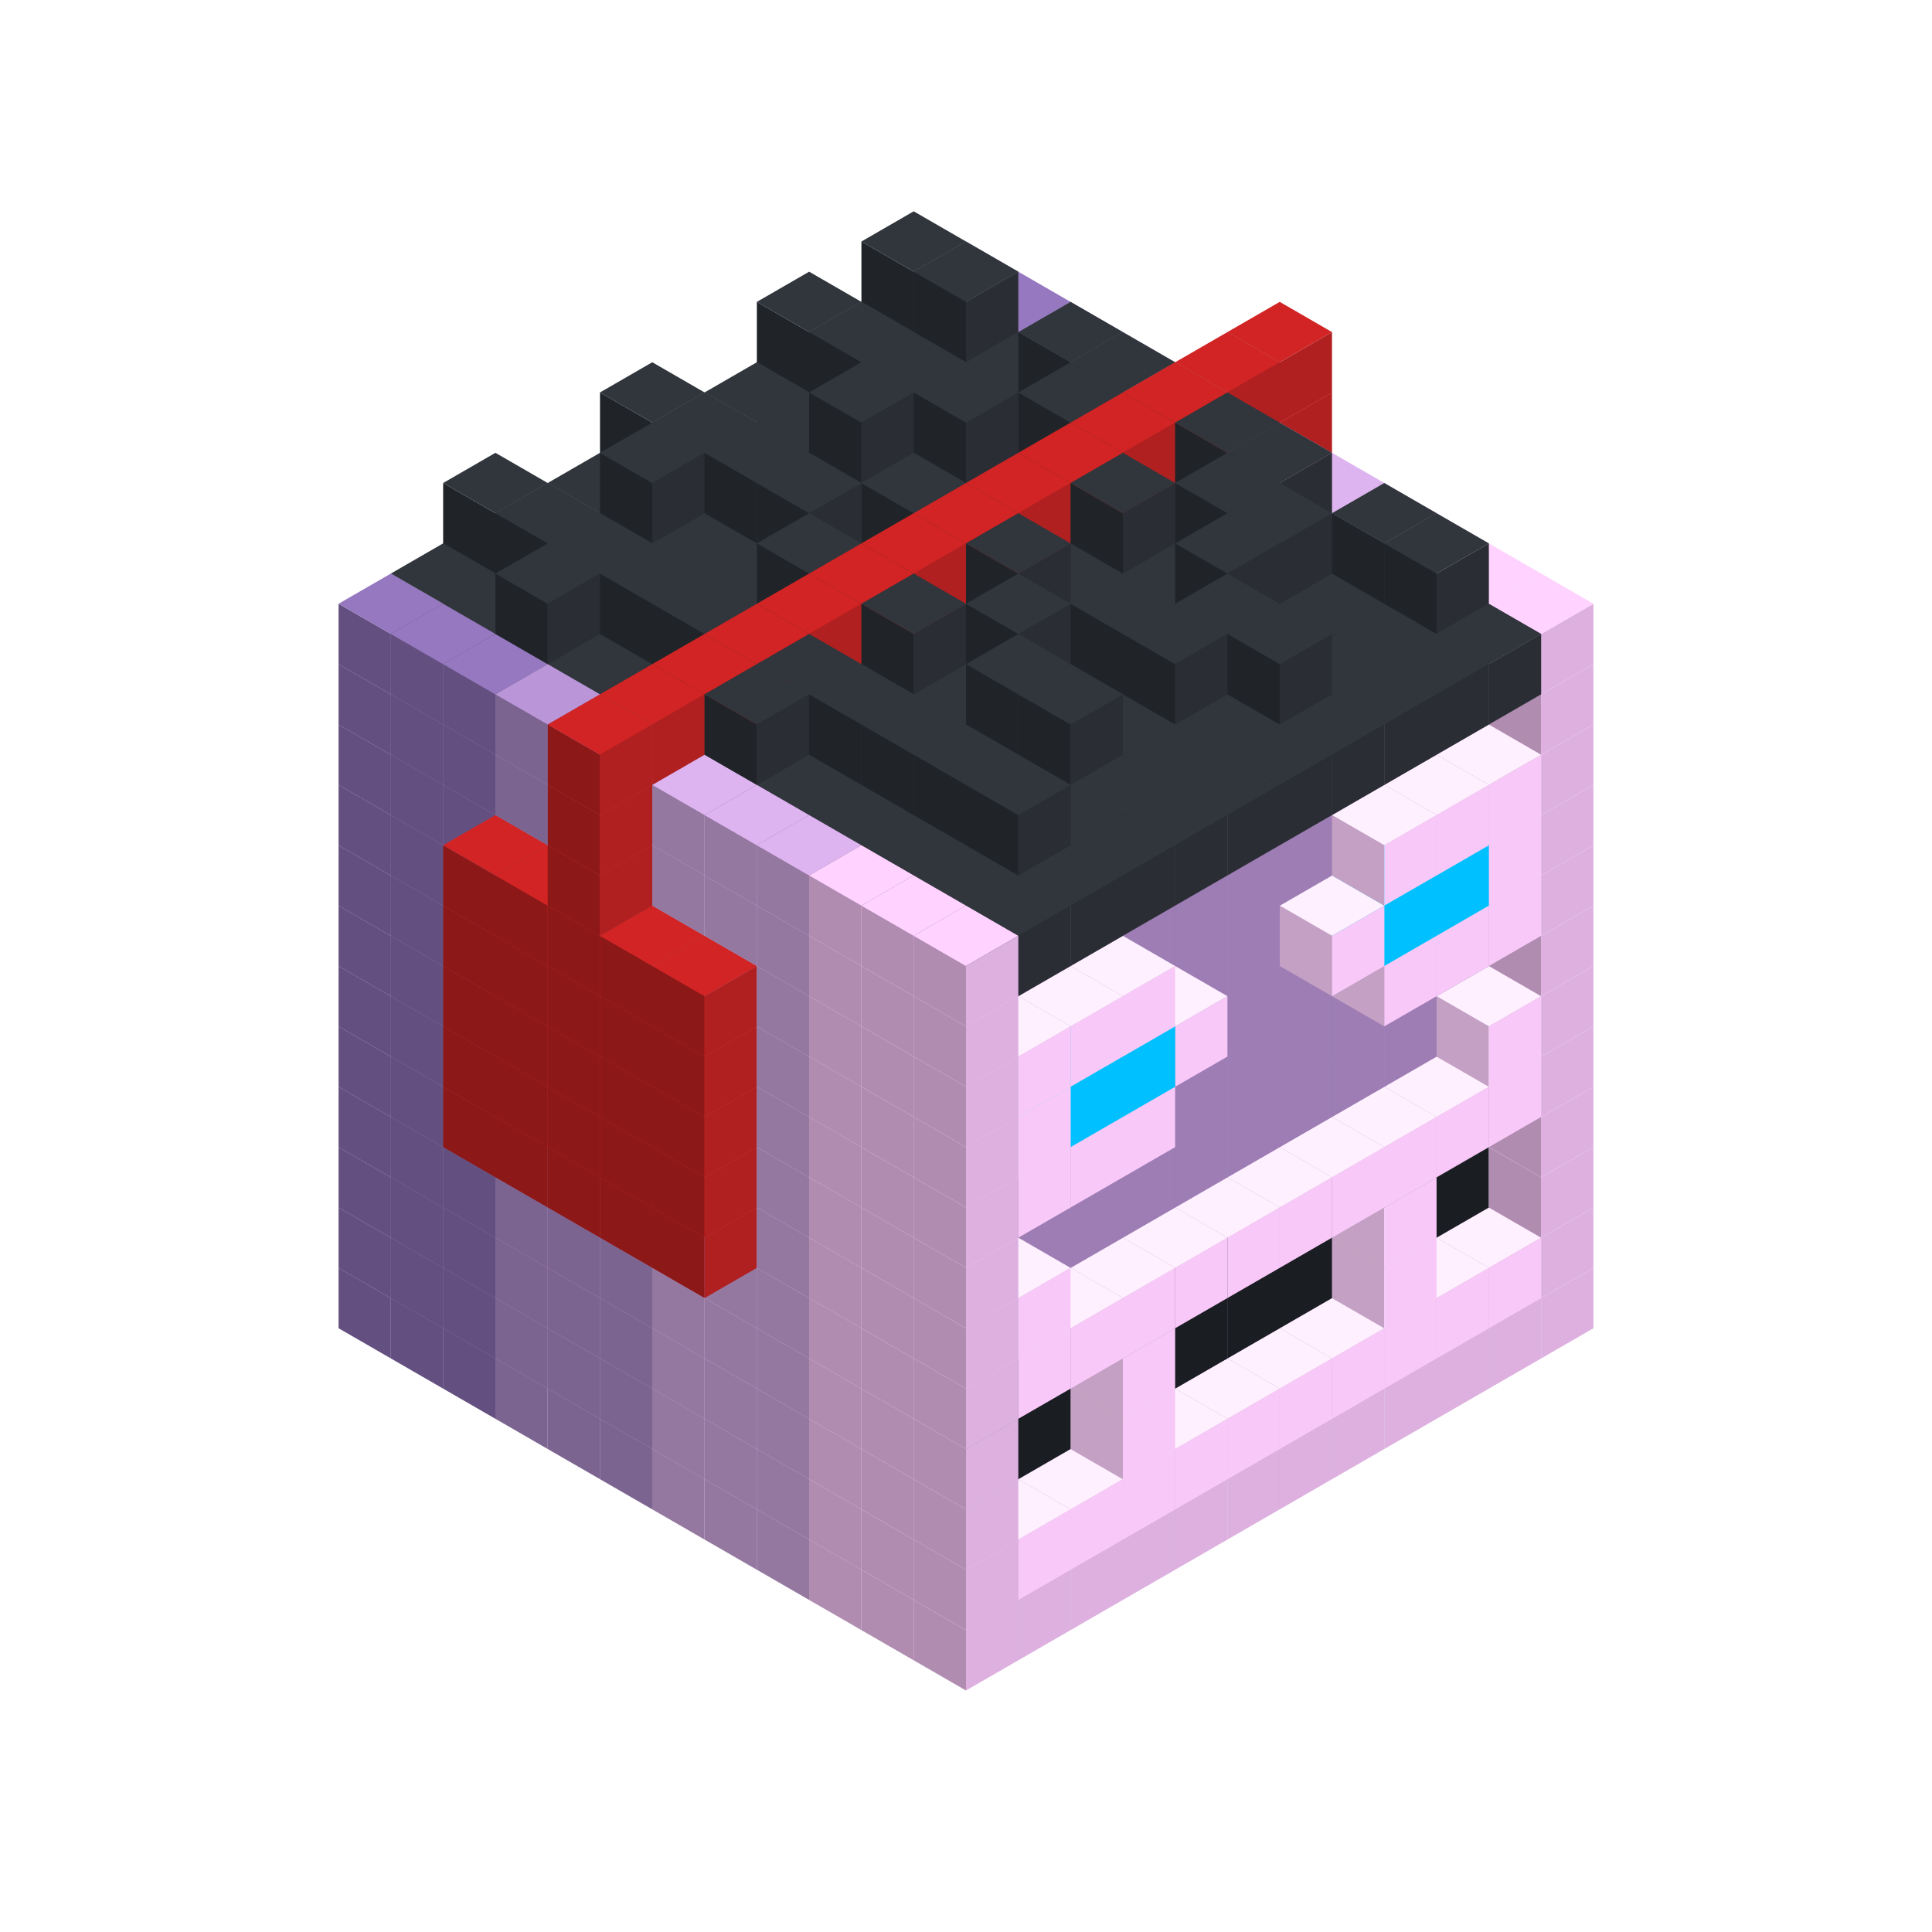 
<svg width='600' height='600' viewBox='4436371 5550000 3200000 3200000' xmlns='http://www.w3.org/2000/svg' xmlns:xlink='http://www.w3.org/1999/xlink'>
<use xlink:href='#v-0x00000115-6' transform='translate(983738,3600000)'/>
<use xlink:href='#v-0x00000115-6' transform='translate(1070341,3650000)'/>
<use xlink:href='#v-0x00000115-6' transform='translate(1156944,3700000)'/>
<use xlink:href='#v-0x00000115-2' transform='translate(1243547,3750000)'/>
<use xlink:href='#v-0x00000115-2' transform='translate(1330150,3800000)'/>
<use xlink:href='#v-0x00000115-2' transform='translate(1416753,3850000)'/>
<use xlink:href='#v-0x00000115-5' transform='translate(1503356,3900000)'/>
<use xlink:href='#v-0x00000115-5' transform='translate(1589959,3950000)'/>
<use xlink:href='#v-0x00000115-5' transform='translate(1676562,4000000)'/>
<use xlink:href='#v-0x00000115-4' transform='translate(1763165,4050000)'/>
<use xlink:href='#v-0x00000115-4' transform='translate(1849768,4100000)'/>
<use xlink:href='#v-0x00000115-4' transform='translate(2889004,3600000)'/>
<use xlink:href='#v-0x00000115-4' transform='translate(2802401,3650000)'/>
<use xlink:href='#v-0x00000115-4' transform='translate(2715798,3700000)'/>
<use xlink:href='#v-0x00000115-4' transform='translate(2629195,3750000)'/>
<use xlink:href='#v-0x00000115-4' transform='translate(2542592,3800000)'/>
<use xlink:href='#v-0x00000115-4' transform='translate(2455989,3850000)'/>
<use xlink:href='#v-0x00000115-4' transform='translate(2369386,3900000)'/>
<use xlink:href='#v-0x00000115-4' transform='translate(2282783,3950000)'/>
<use xlink:href='#v-0x00000115-4' transform='translate(2196180,4000000)'/>
<use xlink:href='#v-0x00000115-4' transform='translate(2109577,4050000)'/>
<use xlink:href='#v-0x00000115-4' transform='translate(2022974,4100000)'/>
<use xlink:href='#v-0x00000115-4' transform='translate(1936371,4150000)'/>
<use xlink:href='#v-0x00000115-6' transform='translate(983738,3500000)'/>
<use xlink:href='#v-0x00000115-6' transform='translate(1070341,3550000)'/>
<use xlink:href='#v-0x00000115-6' transform='translate(1156944,3600000)'/>
<use xlink:href='#v-0x00000115-2' transform='translate(1243547,3650000)'/>
<use xlink:href='#v-0x00000115-2' transform='translate(1330150,3700000)'/>
<use xlink:href='#v-0x00000115-2' transform='translate(1416753,3750000)'/>
<use xlink:href='#v-0x00000115-5' transform='translate(1503356,3800000)'/>
<use xlink:href='#v-0x00000115-5' transform='translate(1589959,3850000)'/>
<use xlink:href='#v-0x00000115-5' transform='translate(1676562,3900000)'/>
<use xlink:href='#v-0x00000115-4' transform='translate(1763165,3950000)'/>
<use xlink:href='#v-0x00000115-2' transform='translate(2715798,3500000)'/>
<use xlink:href='#v-0x00000115-2' transform='translate(2629195,3550000)'/>
<use xlink:href='#v-0x00000115-2' transform='translate(2542592,3600000)'/>
<use xlink:href='#v-0x00000115-2' transform='translate(2455989,3650000)'/>
<use xlink:href='#v-0x00000115-2' transform='translate(2369386,3700000)'/>
<use xlink:href='#v-0x00000115-2' transform='translate(2282783,3750000)'/>
<use xlink:href='#v-0x00000115-2' transform='translate(2196180,3800000)'/>
<use xlink:href='#v-0x00000115-2' transform='translate(2109577,3850000)'/>
<use xlink:href='#v-0x00000115-2' transform='translate(2022974,3900000)'/>
<use xlink:href='#v-0x00000115-2' transform='translate(1936371,3950000)'/>
<use xlink:href='#v-0x00000115-4' transform='translate(1849768,4000000)'/>
<use xlink:href='#v-0x00000115-4' transform='translate(2889004,3500000)'/>
<use xlink:href='#v-0x00000115-1' transform='translate(2802401,3550000)'/>
<use xlink:href='#v-0x00000115-1' transform='translate(2715798,3600000)'/>
<use xlink:href='#v-0x00000115-1' transform='translate(2629195,3650000)'/>
<use xlink:href='#v-0x00000115-1' transform='translate(2542592,3700000)'/>
<use xlink:href='#v-0x00000115-1' transform='translate(2455989,3750000)'/>
<use xlink:href='#v-0x00000115-1' transform='translate(2369386,3800000)'/>
<use xlink:href='#v-0x00000115-1' transform='translate(2282783,3850000)'/>
<use xlink:href='#v-0x00000115-1' transform='translate(2196180,3900000)'/>
<use xlink:href='#v-0x00000115-1' transform='translate(2109577,3950000)'/>
<use xlink:href='#v-0x00000115-1' transform='translate(2022974,4000000)'/>
<use xlink:href='#v-0x00000115-4' transform='translate(1936371,4050000)'/>
<use xlink:href='#v-0x00000115-6' transform='translate(983738,3400000)'/>
<use xlink:href='#v-0x00000115-6' transform='translate(1070341,3450000)'/>
<use xlink:href='#v-0x00000115-6' transform='translate(1156944,3500000)'/>
<use xlink:href='#v-0x00000115-2' transform='translate(1243547,3550000)'/>
<use xlink:href='#v-0x00000115-2' transform='translate(1330150,3600000)'/>
<use xlink:href='#v-0x00000115-2' transform='translate(1416753,3650000)'/>
<use xlink:href='#v-0x00000115-5' transform='translate(1503356,3700000)'/>
<use xlink:href='#v-0x00000115-5' transform='translate(1589959,3750000)'/>
<use xlink:href='#v-0x00000115-5' transform='translate(1676562,3800000)'/>
<use xlink:href='#v-0x00000115-4' transform='translate(1763165,3850000)'/>
<use xlink:href='#v-0x00000115-7' transform='translate(2715798,3400000)'/>
<use xlink:href='#v-0x00000115-7' transform='translate(2629195,3450000)'/>
<use xlink:href='#v-0x00000115-7' transform='translate(2542592,3500000)'/>
<use xlink:href='#v-0x00000115-7' transform='translate(2455989,3550000)'/>
<use xlink:href='#v-0x00000115-7' transform='translate(2369386,3600000)'/>
<use xlink:href='#v-0x00000115-7' transform='translate(2282783,3650000)'/>
<use xlink:href='#v-0x00000115-7' transform='translate(2196180,3700000)'/>
<use xlink:href='#v-0x00000115-7' transform='translate(2109577,3750000)'/>
<use xlink:href='#v-0x00000115-7' transform='translate(2022974,3800000)'/>
<use xlink:href='#v-0x00000115-7' transform='translate(1936371,3850000)'/>
<use xlink:href='#v-0x00000115-4' transform='translate(1849768,3900000)'/>
<use xlink:href='#v-0x00000115-4' transform='translate(2889004,3400000)'/>
<use xlink:href='#v-0x00000115-1' transform='translate(2629195,3550000)'/>
<use xlink:href='#v-0x00000115-1' transform='translate(2196180,3800000)'/>
<use xlink:href='#v-0x00000115-4' transform='translate(1936371,3950000)'/>
<use xlink:href='#v-0x00000115-6' transform='translate(983738,3300000)'/>
<use xlink:href='#v-0x00000115-6' transform='translate(1070341,3350000)'/>
<use xlink:href='#v-0x00000115-6' transform='translate(1156944,3400000)'/>
<use xlink:href='#v-0x00000115-2' transform='translate(1243547,3450000)'/>
<use xlink:href='#v-0x00000115-2' transform='translate(1330150,3500000)'/>
<use xlink:href='#v-0x00000115-2' transform='translate(1416753,3550000)'/>
<use xlink:href='#v-0x00000115-5' transform='translate(1503356,3600000)'/>
<use xlink:href='#v-0x00000115-5' transform='translate(1589959,3650000)'/>
<use xlink:href='#v-0x00000115-5' transform='translate(1676562,3700000)'/>
<use xlink:href='#v-0x00000115-4' transform='translate(1763165,3750000)'/>
<use xlink:href='#v-0x00000115-7' transform='translate(2715798,3300000)'/>
<use xlink:href='#v-0x00000115-7' transform='translate(2629195,3350000)'/>
<use xlink:href='#v-0x00000115-7' transform='translate(2542592,3400000)'/>
<use xlink:href='#v-0x00000115-7' transform='translate(2455989,3450000)'/>
<use xlink:href='#v-0x00000115-7' transform='translate(2369386,3500000)'/>
<use xlink:href='#v-0x00000115-7' transform='translate(2282783,3550000)'/>
<use xlink:href='#v-0x00000115-7' transform='translate(2196180,3600000)'/>
<use xlink:href='#v-0x00000115-7' transform='translate(2109577,3650000)'/>
<use xlink:href='#v-0x00000115-7' transform='translate(2022974,3700000)'/>
<use xlink:href='#v-0x00000115-7' transform='translate(1936371,3750000)'/>
<use xlink:href='#v-0x00000115-4' transform='translate(1849768,3800000)'/>
<use xlink:href='#v-0x00000115-4' transform='translate(2889004,3300000)'/>
<use xlink:href='#v-0x00000115-1' transform='translate(2629195,3450000)'/>
<use xlink:href='#v-0x00000115-1' transform='translate(2196180,3700000)'/>
<use xlink:href='#v-0x00000115-4' transform='translate(1936371,3850000)'/>
<use xlink:href='#v-0x00000115-6' transform='translate(983738,3200000)'/>
<use xlink:href='#v-0x00000115-6' transform='translate(1070341,3250000)'/>
<use xlink:href='#v-0x00000115-6' transform='translate(1156944,3300000)'/>
<use xlink:href='#v-0x00000115-2' transform='translate(1243547,3350000)'/>
<use xlink:href='#v-0x00000115-2' transform='translate(1330150,3400000)'/>
<use xlink:href='#v-0x00000115-2' transform='translate(1416753,3450000)'/>
<use xlink:href='#v-0x00000115-5' transform='translate(1503356,3500000)'/>
<use xlink:href='#v-0x00000115-5' transform='translate(1589959,3550000)'/>
<use xlink:href='#v-0x00000115-5' transform='translate(1676562,3600000)'/>
<use xlink:href='#v-0x00000115-4' transform='translate(1763165,3650000)'/>
<use xlink:href='#v-0x00000115-2' transform='translate(2715798,3200000)'/>
<use xlink:href='#v-0x00000115-2' transform='translate(2629195,3250000)'/>
<use xlink:href='#v-0x00000115-2' transform='translate(2542592,3300000)'/>
<use xlink:href='#v-0x00000115-2' transform='translate(2455989,3350000)'/>
<use xlink:href='#v-0x00000115-2' transform='translate(2369386,3400000)'/>
<use xlink:href='#v-0x00000115-2' transform='translate(2282783,3450000)'/>
<use xlink:href='#v-0x00000115-2' transform='translate(2196180,3500000)'/>
<use xlink:href='#v-0x00000115-2' transform='translate(2109577,3550000)'/>
<use xlink:href='#v-0x00000115-2' transform='translate(2022974,3600000)'/>
<use xlink:href='#v-0x00000115-2' transform='translate(1936371,3650000)'/>
<use xlink:href='#v-0x00000115-4' transform='translate(1849768,3700000)'/>
<use xlink:href='#v-0x00000115-4' transform='translate(2889004,3200000)'/>
<use xlink:href='#v-0x00000115-1' transform='translate(2802401,3250000)'/>
<use xlink:href='#v-0x00000115-1' transform='translate(2715798,3300000)'/>
<use xlink:href='#v-0x00000115-1' transform='translate(2629195,3350000)'/>
<use xlink:href='#v-0x00000115-1' transform='translate(2542592,3400000)'/>
<use xlink:href='#v-0x00000115-1' transform='translate(2455989,3450000)'/>
<use xlink:href='#v-0x00000115-1' transform='translate(2369386,3500000)'/>
<use xlink:href='#v-0x00000115-1' transform='translate(2282783,3550000)'/>
<use xlink:href='#v-0x00000115-1' transform='translate(2196180,3600000)'/>
<use xlink:href='#v-0x00000115-1' transform='translate(2109577,3650000)'/>
<use xlink:href='#v-0x00000115-1' transform='translate(2022974,3700000)'/>
<use xlink:href='#v-0x00000115-4' transform='translate(1936371,3750000)'/>
<use xlink:href='#v-0x00000115-6' transform='translate(983738,3100000)'/>
<use xlink:href='#v-0x00000115-6' transform='translate(1070341,3150000)'/>
<use xlink:href='#v-0x00000115-6' transform='translate(1156944,3200000)'/>
<use xlink:href='#v-0x00000115-9' transform='translate(2282783,2650000)'/>
<use xlink:href='#v-0x00000115-2' transform='translate(1243547,3250000)'/>
<use xlink:href='#v-0x00000115-9' transform='translate(1156944,3300000)'/>
<use xlink:href='#v-0x00000115-9' transform='translate(2369386,2700000)'/>
<use xlink:href='#v-0x00000115-2' transform='translate(1330150,3300000)'/>
<use xlink:href='#v-0x00000115-9' transform='translate(1243547,3350000)'/>
<use xlink:href='#v-0x00000115-9' transform='translate(2455989,2750000)'/>
<use xlink:href='#v-0x00000115-2' transform='translate(1416753,3350000)'/>
<use xlink:href='#v-0x00000115-9' transform='translate(1330150,3400000)'/>
<use xlink:href='#v-0x00000115-9' transform='translate(2542592,2800000)'/>
<use xlink:href='#v-0x00000115-5' transform='translate(1503356,3400000)'/>
<use xlink:href='#v-0x00000115-9' transform='translate(1416753,3450000)'/>
<use xlink:href='#v-0x00000115-9' transform='translate(2629195,2850000)'/>
<use xlink:href='#v-0x00000115-5' transform='translate(1589959,3450000)'/>
<use xlink:href='#v-0x00000115-9' transform='translate(1503356,3500000)'/>
<use xlink:href='#v-0x00000115-5' transform='translate(1676562,3500000)'/>
<use xlink:href='#v-0x00000115-4' transform='translate(1763165,3550000)'/>
<use xlink:href='#v-0x00000115-2' transform='translate(2715798,3100000)'/>
<use xlink:href='#v-0x00000115-2' transform='translate(2629195,3150000)'/>
<use xlink:href='#v-0x00000115-2' transform='translate(2542592,3200000)'/>
<use xlink:href='#v-0x00000115-2' transform='translate(2455989,3250000)'/>
<use xlink:href='#v-0x00000115-2' transform='translate(2369386,3300000)'/>
<use xlink:href='#v-0x00000115-2' transform='translate(2282783,3350000)'/>
<use xlink:href='#v-0x00000115-2' transform='translate(2196180,3400000)'/>
<use xlink:href='#v-0x00000115-2' transform='translate(2109577,3450000)'/>
<use xlink:href='#v-0x00000115-2' transform='translate(2022974,3500000)'/>
<use xlink:href='#v-0x00000115-2' transform='translate(1936371,3550000)'/>
<use xlink:href='#v-0x00000115-4' transform='translate(1849768,3600000)'/>
<use xlink:href='#v-0x00000115-4' transform='translate(2889004,3100000)'/>
<use xlink:href='#v-0x00000115-1' transform='translate(2802401,3150000)'/>
<use xlink:href='#v-0x00000115-1' transform='translate(2022974,3600000)'/>
<use xlink:href='#v-0x00000115-4' transform='translate(1936371,3650000)'/>
<use xlink:href='#v-0x00000115-6' transform='translate(983738,3000000)'/>
<use xlink:href='#v-0x00000115-6' transform='translate(1070341,3050000)'/>
<use xlink:href='#v-0x00000115-6' transform='translate(1156944,3100000)'/>
<use xlink:href='#v-0x00000115-9' transform='translate(2282783,2550000)'/>
<use xlink:href='#v-0x00000115-2' transform='translate(1243547,3150000)'/>
<use xlink:href='#v-0x00000115-9' transform='translate(1156944,3200000)'/>
<use xlink:href='#v-0x00000115-9' transform='translate(2369386,2600000)'/>
<use xlink:href='#v-0x00000115-2' transform='translate(1330150,3200000)'/>
<use xlink:href='#v-0x00000115-9' transform='translate(1243547,3250000)'/>
<use xlink:href='#v-0x00000115-9' transform='translate(2455989,2650000)'/>
<use xlink:href='#v-0x00000115-2' transform='translate(1416753,3250000)'/>
<use xlink:href='#v-0x00000115-9' transform='translate(1330150,3300000)'/>
<use xlink:href='#v-0x00000115-9' transform='translate(2542592,2700000)'/>
<use xlink:href='#v-0x00000115-5' transform='translate(1503356,3300000)'/>
<use xlink:href='#v-0x00000115-9' transform='translate(1416753,3350000)'/>
<use xlink:href='#v-0x00000115-9' transform='translate(2629195,2750000)'/>
<use xlink:href='#v-0x00000115-5' transform='translate(1589959,3350000)'/>
<use xlink:href='#v-0x00000115-9' transform='translate(1503356,3400000)'/>
<use xlink:href='#v-0x00000115-5' transform='translate(1676562,3400000)'/>
<use xlink:href='#v-0x00000115-4' transform='translate(1763165,3450000)'/>
<use xlink:href='#v-0x00000115-2' transform='translate(2715798,3000000)'/>
<use xlink:href='#v-0x00000115-2' transform='translate(2629195,3050000)'/>
<use xlink:href='#v-0x00000115-2' transform='translate(2542592,3100000)'/>
<use xlink:href='#v-0x00000115-2' transform='translate(2455989,3150000)'/>
<use xlink:href='#v-0x00000115-2' transform='translate(2369386,3200000)'/>
<use xlink:href='#v-0x00000115-2' transform='translate(2282783,3250000)'/>
<use xlink:href='#v-0x00000115-2' transform='translate(2196180,3300000)'/>
<use xlink:href='#v-0x00000115-2' transform='translate(2109577,3350000)'/>
<use xlink:href='#v-0x00000115-2' transform='translate(2022974,3400000)'/>
<use xlink:href='#v-0x00000115-2' transform='translate(1936371,3450000)'/>
<use xlink:href='#v-0x00000115-4' transform='translate(1849768,3500000)'/>
<use xlink:href='#v-0x00000115-4' transform='translate(2889004,3000000)'/>
<use xlink:href='#v-0x00000115-4' transform='translate(1936371,3550000)'/>
<use xlink:href='#v-0x00000115-6' transform='translate(983738,2900000)'/>
<use xlink:href='#v-0x00000115-6' transform='translate(1070341,2950000)'/>
<use xlink:href='#v-0x00000115-6' transform='translate(1156944,3000000)'/>
<use xlink:href='#v-0x00000115-9' transform='translate(2282783,2450000)'/>
<use xlink:href='#v-0x00000115-2' transform='translate(1243547,3050000)'/>
<use xlink:href='#v-0x00000115-9' transform='translate(1156944,3100000)'/>
<use xlink:href='#v-0x00000115-9' transform='translate(2369386,2500000)'/>
<use xlink:href='#v-0x00000115-2' transform='translate(1330150,3100000)'/>
<use xlink:href='#v-0x00000115-9' transform='translate(1243547,3150000)'/>
<use xlink:href='#v-0x00000115-9' transform='translate(2455989,2550000)'/>
<use xlink:href='#v-0x00000115-2' transform='translate(1416753,3150000)'/>
<use xlink:href='#v-0x00000115-9' transform='translate(1330150,3200000)'/>
<use xlink:href='#v-0x00000115-9' transform='translate(2542592,2600000)'/>
<use xlink:href='#v-0x00000115-5' transform='translate(1503356,3200000)'/>
<use xlink:href='#v-0x00000115-9' transform='translate(1416753,3250000)'/>
<use xlink:href='#v-0x00000115-9' transform='translate(2629195,2650000)'/>
<use xlink:href='#v-0x00000115-5' transform='translate(1589959,3250000)'/>
<use xlink:href='#v-0x00000115-9' transform='translate(1503356,3300000)'/>
<use xlink:href='#v-0x00000115-5' transform='translate(1676562,3300000)'/>
<use xlink:href='#v-0x00000115-4' transform='translate(1763165,3350000)'/>
<use xlink:href='#v-0x00000115-2' transform='translate(2715798,2900000)'/>
<use xlink:href='#v-0x00000115-2' transform='translate(2629195,2950000)'/>
<use xlink:href='#v-0x00000115-2' transform='translate(2542592,3000000)'/>
<use xlink:href='#v-0x00000115-2' transform='translate(2455989,3050000)'/>
<use xlink:href='#v-0x00000115-2' transform='translate(2369386,3100000)'/>
<use xlink:href='#v-0x00000115-2' transform='translate(2282783,3150000)'/>
<use xlink:href='#v-0x00000115-2' transform='translate(2196180,3200000)'/>
<use xlink:href='#v-0x00000115-2' transform='translate(2109577,3250000)'/>
<use xlink:href='#v-0x00000115-2' transform='translate(2022974,3300000)'/>
<use xlink:href='#v-0x00000115-2' transform='translate(1936371,3350000)'/>
<use xlink:href='#v-0x00000115-4' transform='translate(1849768,3400000)'/>
<use xlink:href='#v-0x00000115-4' transform='translate(2889004,2900000)'/>
<use xlink:href='#v-0x00000115-1' transform='translate(2802401,2950000)'/>
<use xlink:href='#v-0x00000115-1' transform='translate(2715798,3000000)'/>
<use xlink:href='#v-0x00000115-1' transform='translate(2629195,3050000)'/>
<use xlink:href='#v-0x00000115-1' transform='translate(2196180,3300000)'/>
<use xlink:href='#v-0x00000115-1' transform='translate(2109577,3350000)'/>
<use xlink:href='#v-0x00000115-1' transform='translate(2022974,3400000)'/>
<use xlink:href='#v-0x00000115-4' transform='translate(1936371,3450000)'/>
<use xlink:href='#v-0x00000115-6' transform='translate(983738,2800000)'/>
<use xlink:href='#v-0x00000115-6' transform='translate(1070341,2850000)'/>
<use xlink:href='#v-0x00000115-6' transform='translate(1156944,2900000)'/>
<use xlink:href='#v-0x00000115-9' transform='translate(2282783,2350000)'/>
<use xlink:href='#v-0x00000115-2' transform='translate(1243547,2950000)'/>
<use xlink:href='#v-0x00000115-9' transform='translate(1156944,3000000)'/>
<use xlink:href='#v-0x00000115-9' transform='translate(2369386,2400000)'/>
<use xlink:href='#v-0x00000115-2' transform='translate(1330150,3000000)'/>
<use xlink:href='#v-0x00000115-9' transform='translate(1243547,3050000)'/>
<use xlink:href='#v-0x00000115-9' transform='translate(2455989,2450000)'/>
<use xlink:href='#v-0x00000115-2' transform='translate(1416753,3050000)'/>
<use xlink:href='#v-0x00000115-9' transform='translate(1330150,3100000)'/>
<use xlink:href='#v-0x00000115-9' transform='translate(2542592,2500000)'/>
<use xlink:href='#v-0x00000115-5' transform='translate(1503356,3100000)'/>
<use xlink:href='#v-0x00000115-9' transform='translate(1416753,3150000)'/>
<use xlink:href='#v-0x00000115-9' transform='translate(2629195,2550000)'/>
<use xlink:href='#v-0x00000115-5' transform='translate(1589959,3150000)'/>
<use xlink:href='#v-0x00000115-9' transform='translate(1503356,3200000)'/>
<use xlink:href='#v-0x00000115-5' transform='translate(1676562,3200000)'/>
<use xlink:href='#v-0x00000115-4' transform='translate(1763165,3250000)'/>
<use xlink:href='#v-0x00000115-2' transform='translate(2715798,2800000)'/>
<use xlink:href='#v-0x00000115-2' transform='translate(2629195,2850000)'/>
<use xlink:href='#v-0x00000115-2' transform='translate(2542592,2900000)'/>
<use xlink:href='#v-0x00000115-2' transform='translate(2455989,2950000)'/>
<use xlink:href='#v-0x00000115-2' transform='translate(2369386,3000000)'/>
<use xlink:href='#v-0x00000115-2' transform='translate(2282783,3050000)'/>
<use xlink:href='#v-0x00000115-2' transform='translate(2196180,3100000)'/>
<use xlink:href='#v-0x00000115-2' transform='translate(2109577,3150000)'/>
<use xlink:href='#v-0x00000115-2' transform='translate(2022974,3200000)'/>
<use xlink:href='#v-0x00000115-2' transform='translate(1936371,3250000)'/>
<use xlink:href='#v-0x00000115-4' transform='translate(1849768,3300000)'/>
<use xlink:href='#v-0x00000115-4' transform='translate(2889004,2800000)'/>
<use xlink:href='#v-0x00000115-1' transform='translate(2802401,2850000)'/>
<use xlink:href='#v-0x00000115-3' transform='translate(2715798,2900000)'/>
<use xlink:href='#v-0x00000115-3' transform='translate(2629195,2950000)'/>
<use xlink:href='#v-0x00000115-1' transform='translate(2542592,3000000)'/>
<use xlink:href='#v-0x00000115-1' transform='translate(2282783,3150000)'/>
<use xlink:href='#v-0x00000115-3' transform='translate(2196180,3200000)'/>
<use xlink:href='#v-0x00000115-3' transform='translate(2109577,3250000)'/>
<use xlink:href='#v-0x00000115-1' transform='translate(2022974,3300000)'/>
<use xlink:href='#v-0x00000115-4' transform='translate(1936371,3350000)'/>
<use xlink:href='#v-0x00000115-6' transform='translate(983738,2700000)'/>
<use xlink:href='#v-0x00000115-6' transform='translate(1070341,2750000)'/>
<use xlink:href='#v-0x00000115-6' transform='translate(1156944,2800000)'/>
<use xlink:href='#v-0x00000115-9' transform='translate(2282783,2250000)'/>
<use xlink:href='#v-0x00000115-2' transform='translate(1243547,2850000)'/>
<use xlink:href='#v-0x00000115-9' transform='translate(1156944,2900000)'/>
<use xlink:href='#v-0x00000115-9' transform='translate(2369386,2300000)'/>
<use xlink:href='#v-0x00000115-2' transform='translate(1330150,2900000)'/>
<use xlink:href='#v-0x00000115-9' transform='translate(1243547,2950000)'/>
<use xlink:href='#v-0x00000115-9' transform='translate(2455989,2350000)'/>
<use xlink:href='#v-0x00000115-2' transform='translate(1416753,2950000)'/>
<use xlink:href='#v-0x00000115-9' transform='translate(1330150,3000000)'/>
<use xlink:href='#v-0x00000115-9' transform='translate(2542592,2400000)'/>
<use xlink:href='#v-0x00000115-5' transform='translate(1503356,3000000)'/>
<use xlink:href='#v-0x00000115-9' transform='translate(1416753,3050000)'/>
<use xlink:href='#v-0x00000115-9' transform='translate(2629195,2450000)'/>
<use xlink:href='#v-0x00000115-5' transform='translate(1589959,3050000)'/>
<use xlink:href='#v-0x00000115-9' transform='translate(1503356,3100000)'/>
<use xlink:href='#v-0x00000115-5' transform='translate(1676562,3100000)'/>
<use xlink:href='#v-0x00000115-4' transform='translate(1763165,3150000)'/>
<use xlink:href='#v-0x00000115-2' transform='translate(2715798,2700000)'/>
<use xlink:href='#v-0x00000115-2' transform='translate(2629195,2750000)'/>
<use xlink:href='#v-0x00000115-2' transform='translate(2542592,2800000)'/>
<use xlink:href='#v-0x00000115-2' transform='translate(2455989,2850000)'/>
<use xlink:href='#v-0x00000115-2' transform='translate(2369386,2900000)'/>
<use xlink:href='#v-0x00000115-2' transform='translate(2282783,2950000)'/>
<use xlink:href='#v-0x00000115-2' transform='translate(2196180,3000000)'/>
<use xlink:href='#v-0x00000115-2' transform='translate(2109577,3050000)'/>
<use xlink:href='#v-0x00000115-2' transform='translate(2022974,3100000)'/>
<use xlink:href='#v-0x00000115-2' transform='translate(1936371,3150000)'/>
<use xlink:href='#v-0x00000115-4' transform='translate(1849768,3200000)'/>
<use xlink:href='#v-0x00000115-4' transform='translate(2889004,2700000)'/>
<use xlink:href='#v-0x00000115-1' transform='translate(2802401,2750000)'/>
<use xlink:href='#v-0x00000115-1' transform='translate(2715798,2800000)'/>
<use xlink:href='#v-0x00000115-1' transform='translate(2629195,2850000)'/>
<use xlink:href='#v-0x00000115-1' transform='translate(2196180,3100000)'/>
<use xlink:href='#v-0x00000115-1' transform='translate(2109577,3150000)'/>
<use xlink:href='#v-0x00000115-1' transform='translate(2022974,3200000)'/>
<use xlink:href='#v-0x00000115-4' transform='translate(1936371,3250000)'/>
<use xlink:href='#v-0x00000115-6' transform='translate(983738,2600000)'/>
<use xlink:href='#v-0x00000115-6' transform='translate(1070341,2650000)'/>
<use xlink:href='#v-0x00000115-6' transform='translate(1156944,2700000)'/>
<use xlink:href='#v-0x00000115-2' transform='translate(1243547,2750000)'/>
<use xlink:href='#v-0x00000115-2' transform='translate(1330150,2800000)'/>
<use xlink:href='#v-0x00000115-9' transform='translate(2455989,2250000)'/>
<use xlink:href='#v-0x00000115-2' transform='translate(1416753,2850000)'/>
<use xlink:href='#v-0x00000115-9' transform='translate(1330150,2900000)'/>
<use xlink:href='#v-0x00000115-5' transform='translate(1503356,2900000)'/>
<use xlink:href='#v-0x00000115-5' transform='translate(1589959,2950000)'/>
<use xlink:href='#v-0x00000115-5' transform='translate(1676562,3000000)'/>
<use xlink:href='#v-0x00000115-4' transform='translate(1763165,3050000)'/>
<use xlink:href='#v-0x00000115-2' transform='translate(2715798,2600000)'/>
<use xlink:href='#v-0x00000115-2' transform='translate(2629195,2650000)'/>
<use xlink:href='#v-0x00000115-2' transform='translate(2542592,2700000)'/>
<use xlink:href='#v-0x00000115-2' transform='translate(2455989,2750000)'/>
<use xlink:href='#v-0x00000115-2' transform='translate(2369386,2800000)'/>
<use xlink:href='#v-0x00000115-2' transform='translate(2282783,2850000)'/>
<use xlink:href='#v-0x00000115-2' transform='translate(2196180,2900000)'/>
<use xlink:href='#v-0x00000115-2' transform='translate(2109577,2950000)'/>
<use xlink:href='#v-0x00000115-2' transform='translate(2022974,3000000)'/>
<use xlink:href='#v-0x00000115-2' transform='translate(1936371,3050000)'/>
<use xlink:href='#v-0x00000115-4' transform='translate(1849768,3100000)'/>
<use xlink:href='#v-0x00000115-4' transform='translate(2889004,2600000)'/>
<use xlink:href='#v-0x00000115-4' transform='translate(1936371,3150000)'/>
<use xlink:href='#v-0x00000115-6' transform='translate(1936371,1950000)'/>
<use xlink:href='#v-0x00000115-8' transform='translate(1849768,2000000)'/>
<use xlink:href='#v-0x00000115-8' transform='translate(1763165,2050000)'/>
<use xlink:href='#v-0x00000115-8' transform='translate(1676562,2100000)'/>
<use xlink:href='#v-0x00000115-8' transform='translate(1589959,2150000)'/>
<use xlink:href='#v-0x00000115-8' transform='translate(1503356,2200000)'/>
<use xlink:href='#v-0x00000115-8' transform='translate(1416753,2250000)'/>
<use xlink:href='#v-0x00000115-8' transform='translate(1330150,2300000)'/>
<use xlink:href='#v-0x00000115-8' transform='translate(1243547,2350000)'/>
<use xlink:href='#v-0x00000115-8' transform='translate(1156944,2400000)'/>
<use xlink:href='#v-0x00000115-8' transform='translate(1070341,2450000)'/>
<use xlink:href='#v-0x00000115-6' transform='translate(983738,2500000)'/>
<use xlink:href='#v-0x00000115-6' transform='translate(2022974,2000000)'/>
<use xlink:href='#v-0x00000115-8' transform='translate(1936371,2050000)'/>
<use xlink:href='#v-0x00000115-8' transform='translate(1849768,2100000)'/>
<use xlink:href='#v-0x00000115-8' transform='translate(1763165,2150000)'/>
<use xlink:href='#v-0x00000115-8' transform='translate(1676562,2200000)'/>
<use xlink:href='#v-0x00000115-8' transform='translate(1589959,2250000)'/>
<use xlink:href='#v-0x00000115-8' transform='translate(1503356,2300000)'/>
<use xlink:href='#v-0x00000115-8' transform='translate(1416753,2350000)'/>
<use xlink:href='#v-0x00000115-8' transform='translate(1330150,2400000)'/>
<use xlink:href='#v-0x00000115-8' transform='translate(1243547,2450000)'/>
<use xlink:href='#v-0x00000115-8' transform='translate(1156944,2500000)'/>
<use xlink:href='#v-0x00000115-6' transform='translate(1070341,2550000)'/>
<use xlink:href='#v-0x00000115-6' transform='translate(2109577,2050000)'/>
<use xlink:href='#v-0x00000115-8' transform='translate(2022974,2100000)'/>
<use xlink:href='#v-0x00000115-8' transform='translate(1936371,2150000)'/>
<use xlink:href='#v-0x00000115-8' transform='translate(1849768,2200000)'/>
<use xlink:href='#v-0x00000115-8' transform='translate(1763165,2250000)'/>
<use xlink:href='#v-0x00000115-8' transform='translate(1676562,2300000)'/>
<use xlink:href='#v-0x00000115-8' transform='translate(1589959,2350000)'/>
<use xlink:href='#v-0x00000115-8' transform='translate(1503356,2400000)'/>
<use xlink:href='#v-0x00000115-8' transform='translate(1416753,2450000)'/>
<use xlink:href='#v-0x00000115-8' transform='translate(1330150,2500000)'/>
<use xlink:href='#v-0x00000115-8' transform='translate(1243547,2550000)'/>
<use xlink:href='#v-0x00000115-6' transform='translate(1156944,2600000)'/>
<use xlink:href='#v-0x00000115-2' transform='translate(2196180,2100000)'/>
<use xlink:href='#v-0x00000115-8' transform='translate(2109577,2150000)'/>
<use xlink:href='#v-0x00000115-8' transform='translate(2022974,2200000)'/>
<use xlink:href='#v-0x00000115-8' transform='translate(1936371,2250000)'/>
<use xlink:href='#v-0x00000115-8' transform='translate(1849768,2300000)'/>
<use xlink:href='#v-0x00000115-8' transform='translate(1763165,2350000)'/>
<use xlink:href='#v-0x00000115-8' transform='translate(1676562,2400000)'/>
<use xlink:href='#v-0x00000115-8' transform='translate(1589959,2450000)'/>
<use xlink:href='#v-0x00000115-8' transform='translate(1503356,2500000)'/>
<use xlink:href='#v-0x00000115-8' transform='translate(1416753,2550000)'/>
<use xlink:href='#v-0x00000115-8' transform='translate(1330150,2600000)'/>
<use xlink:href='#v-0x00000115-2' transform='translate(1243547,2650000)'/>
<use xlink:href='#v-0x00000115-2' transform='translate(2282783,2150000)'/>
<use xlink:href='#v-0x00000115-8' transform='translate(2196180,2200000)'/>
<use xlink:href='#v-0x00000115-8' transform='translate(2109577,2250000)'/>
<use xlink:href='#v-0x00000115-8' transform='translate(2022974,2300000)'/>
<use xlink:href='#v-0x00000115-8' transform='translate(1936371,2350000)'/>
<use xlink:href='#v-0x00000115-8' transform='translate(1849768,2400000)'/>
<use xlink:href='#v-0x00000115-8' transform='translate(1763165,2450000)'/>
<use xlink:href='#v-0x00000115-8' transform='translate(1676562,2500000)'/>
<use xlink:href='#v-0x00000115-8' transform='translate(1589959,2550000)'/>
<use xlink:href='#v-0x00000115-8' transform='translate(1503356,2600000)'/>
<use xlink:href='#v-0x00000115-8' transform='translate(1416753,2650000)'/>
<use xlink:href='#v-0x00000115-2' transform='translate(1330150,2700000)'/>
<use xlink:href='#v-0x00000115-9' transform='translate(2455989,2150000)'/>
<use xlink:href='#v-0x00000115-2' transform='translate(2369386,2200000)'/>
<use xlink:href='#v-0x00000115-8' transform='translate(2282783,2250000)'/>
<use xlink:href='#v-0x00000115-8' transform='translate(2196180,2300000)'/>
<use xlink:href='#v-0x00000115-8' transform='translate(2109577,2350000)'/>
<use xlink:href='#v-0x00000115-8' transform='translate(2022974,2400000)'/>
<use xlink:href='#v-0x00000115-8' transform='translate(1936371,2450000)'/>
<use xlink:href='#v-0x00000115-8' transform='translate(1849768,2500000)'/>
<use xlink:href='#v-0x00000115-8' transform='translate(1763165,2550000)'/>
<use xlink:href='#v-0x00000115-8' transform='translate(1676562,2600000)'/>
<use xlink:href='#v-0x00000115-8' transform='translate(1589959,2650000)'/>
<use xlink:href='#v-0x00000115-8' transform='translate(1503356,2700000)'/>
<use xlink:href='#v-0x00000115-2' transform='translate(1416753,2750000)'/>
<use xlink:href='#v-0x00000115-9' transform='translate(1330150,2800000)'/>
<use xlink:href='#v-0x00000115-5' transform='translate(2455989,2250000)'/>
<use xlink:href='#v-0x00000115-8' transform='translate(2369386,2300000)'/>
<use xlink:href='#v-0x00000115-8' transform='translate(2282783,2350000)'/>
<use xlink:href='#v-0x00000115-8' transform='translate(2196180,2400000)'/>
<use xlink:href='#v-0x00000115-8' transform='translate(2109577,2450000)'/>
<use xlink:href='#v-0x00000115-8' transform='translate(2022974,2500000)'/>
<use xlink:href='#v-0x00000115-8' transform='translate(1936371,2550000)'/>
<use xlink:href='#v-0x00000115-8' transform='translate(1849768,2600000)'/>
<use xlink:href='#v-0x00000115-8' transform='translate(1763165,2650000)'/>
<use xlink:href='#v-0x00000115-8' transform='translate(1676562,2700000)'/>
<use xlink:href='#v-0x00000115-8' transform='translate(1589959,2750000)'/>
<use xlink:href='#v-0x00000115-5' transform='translate(1503356,2800000)'/>
<use xlink:href='#v-0x00000115-5' transform='translate(2542592,2300000)'/>
<use xlink:href='#v-0x00000115-8' transform='translate(2455989,2350000)'/>
<use xlink:href='#v-0x00000115-8' transform='translate(2369386,2400000)'/>
<use xlink:href='#v-0x00000115-8' transform='translate(2282783,2450000)'/>
<use xlink:href='#v-0x00000115-8' transform='translate(2196180,2500000)'/>
<use xlink:href='#v-0x00000115-8' transform='translate(2109577,2550000)'/>
<use xlink:href='#v-0x00000115-8' transform='translate(2022974,2600000)'/>
<use xlink:href='#v-0x00000115-8' transform='translate(1936371,2650000)'/>
<use xlink:href='#v-0x00000115-8' transform='translate(1849768,2700000)'/>
<use xlink:href='#v-0x00000115-8' transform='translate(1763165,2750000)'/>
<use xlink:href='#v-0x00000115-8' transform='translate(1676562,2800000)'/>
<use xlink:href='#v-0x00000115-5' transform='translate(1589959,2850000)'/>
<use xlink:href='#v-0x00000115-5' transform='translate(2629195,2350000)'/>
<use xlink:href='#v-0x00000115-8' transform='translate(2542592,2400000)'/>
<use xlink:href='#v-0x00000115-8' transform='translate(2455989,2450000)'/>
<use xlink:href='#v-0x00000115-8' transform='translate(2369386,2500000)'/>
<use xlink:href='#v-0x00000115-8' transform='translate(2282783,2550000)'/>
<use xlink:href='#v-0x00000115-8' transform='translate(2196180,2600000)'/>
<use xlink:href='#v-0x00000115-8' transform='translate(2109577,2650000)'/>
<use xlink:href='#v-0x00000115-8' transform='translate(2022974,2700000)'/>
<use xlink:href='#v-0x00000115-8' transform='translate(1936371,2750000)'/>
<use xlink:href='#v-0x00000115-8' transform='translate(1849768,2800000)'/>
<use xlink:href='#v-0x00000115-8' transform='translate(1763165,2850000)'/>
<use xlink:href='#v-0x00000115-5' transform='translate(1676562,2900000)'/>
<use xlink:href='#v-0x00000115-4' transform='translate(2715798,2400000)'/>
<use xlink:href='#v-0x00000115-8' transform='translate(2629195,2450000)'/>
<use xlink:href='#v-0x00000115-8' transform='translate(2542592,2500000)'/>
<use xlink:href='#v-0x00000115-8' transform='translate(2455989,2550000)'/>
<use xlink:href='#v-0x00000115-8' transform='translate(2369386,2600000)'/>
<use xlink:href='#v-0x00000115-8' transform='translate(2282783,2650000)'/>
<use xlink:href='#v-0x00000115-8' transform='translate(2196180,2700000)'/>
<use xlink:href='#v-0x00000115-8' transform='translate(2109577,2750000)'/>
<use xlink:href='#v-0x00000115-8' transform='translate(2022974,2800000)'/>
<use xlink:href='#v-0x00000115-8' transform='translate(1936371,2850000)'/>
<use xlink:href='#v-0x00000115-8' transform='translate(1849768,2900000)'/>
<use xlink:href='#v-0x00000115-4' transform='translate(1763165,2950000)'/>
<use xlink:href='#v-0x00000115-4' transform='translate(2802401,2450000)'/>
<use xlink:href='#v-0x00000115-8' transform='translate(2715798,2500000)'/>
<use xlink:href='#v-0x00000115-8' transform='translate(2629195,2550000)'/>
<use xlink:href='#v-0x00000115-8' transform='translate(2542592,2600000)'/>
<use xlink:href='#v-0x00000115-8' transform='translate(2455989,2650000)'/>
<use xlink:href='#v-0x00000115-8' transform='translate(2369386,2700000)'/>
<use xlink:href='#v-0x00000115-8' transform='translate(2282783,2750000)'/>
<use xlink:href='#v-0x00000115-8' transform='translate(2196180,2800000)'/>
<use xlink:href='#v-0x00000115-8' transform='translate(2109577,2850000)'/>
<use xlink:href='#v-0x00000115-8' transform='translate(2022974,2900000)'/>
<use xlink:href='#v-0x00000115-8' transform='translate(1936371,2950000)'/>
<use xlink:href='#v-0x00000115-4' transform='translate(1849768,3000000)'/>
<use xlink:href='#v-0x00000115-4' transform='translate(2889004,2500000)'/>
<use xlink:href='#v-0x00000115-8' transform='translate(2802401,2550000)'/>
<use xlink:href='#v-0x00000115-8' transform='translate(2715798,2600000)'/>
<use xlink:href='#v-0x00000115-8' transform='translate(2629195,2650000)'/>
<use xlink:href='#v-0x00000115-8' transform='translate(2542592,2700000)'/>
<use xlink:href='#v-0x00000115-8' transform='translate(2455989,2750000)'/>
<use xlink:href='#v-0x00000115-8' transform='translate(2369386,2800000)'/>
<use xlink:href='#v-0x00000115-8' transform='translate(2282783,2850000)'/>
<use xlink:href='#v-0x00000115-8' transform='translate(2196180,2900000)'/>
<use xlink:href='#v-0x00000115-8' transform='translate(2109577,2950000)'/>
<use xlink:href='#v-0x00000115-8' transform='translate(2022974,3000000)'/>
<use xlink:href='#v-0x00000115-4' transform='translate(1936371,3050000)'/>
<use xlink:href='#v-0x00000115-8' transform='translate(1849768,1900000)'/>
<use xlink:href='#v-0x00000115-8' transform='translate(1676562,2000000)'/>
<use xlink:href='#v-0x00000115-8' transform='translate(1416753,2150000)'/>
<use xlink:href='#v-0x00000115-8' transform='translate(1156944,2300000)'/>
<use xlink:href='#v-0x00000115-8' transform='translate(1936371,1950000)'/>
<use xlink:href='#v-0x00000115-8' transform='translate(1763165,2050000)'/>
<use xlink:href='#v-0x00000115-8' transform='translate(1503356,2200000)'/>
<use xlink:href='#v-0x00000115-8' transform='translate(1416753,2250000)'/>
<use xlink:href='#v-0x00000115-8' transform='translate(1243547,2350000)'/>
<use xlink:href='#v-0x00000115-8' transform='translate(1849768,2100000)'/>
<use xlink:href='#v-0x00000115-8' transform='translate(1763165,2150000)'/>
<use xlink:href='#v-0x00000115-8' transform='translate(1589959,2250000)'/>
<use xlink:href='#v-0x00000115-8' transform='translate(1330150,2400000)'/>
<use xlink:href='#v-0x00000115-8' transform='translate(1243547,2450000)'/>
<use xlink:href='#v-0x00000115-8' transform='translate(2109577,2050000)'/>
<use xlink:href='#v-0x00000115-8' transform='translate(1936371,2150000)'/>
<use xlink:href='#v-0x00000115-8' transform='translate(1676562,2300000)'/>
<use xlink:href='#v-0x00000115-8' transform='translate(1416753,2450000)'/>
<use xlink:href='#v-0x00000115-8' transform='translate(2196180,2100000)'/>
<use xlink:href='#v-0x00000115-8' transform='translate(2109577,2150000)'/>
<use xlink:href='#v-0x00000115-8' transform='translate(1849768,2300000)'/>
<use xlink:href='#v-0x00000115-8' transform='translate(1676562,2400000)'/>
<use xlink:href='#v-0x00000115-8' transform='translate(1503356,2500000)'/>
<use xlink:href='#v-0x00000115-9' transform='translate(2455989,2050000)'/>
<use xlink:href='#v-0x00000115-9' transform='translate(2369386,2100000)'/>
<use xlink:href='#v-0x00000115-9' transform='translate(2282783,2150000)'/>
<use xlink:href='#v-0x00000115-9' transform='translate(2196180,2200000)'/>
<use xlink:href='#v-0x00000115-9' transform='translate(2109577,2250000)'/>
<use xlink:href='#v-0x00000115-9' transform='translate(2022974,2300000)'/>
<use xlink:href='#v-0x00000115-9' transform='translate(1936371,2350000)'/>
<use xlink:href='#v-0x00000115-9' transform='translate(1849768,2400000)'/>
<use xlink:href='#v-0x00000115-9' transform='translate(1763165,2450000)'/>
<use xlink:href='#v-0x00000115-9' transform='translate(1676562,2500000)'/>
<use xlink:href='#v-0x00000115-9' transform='translate(1589959,2550000)'/>
<use xlink:href='#v-0x00000115-9' transform='translate(1503356,2600000)'/>
<use xlink:href='#v-0x00000115-9' transform='translate(1416753,2650000)'/>
<use xlink:href='#v-0x00000115-9' transform='translate(1330150,2700000)'/>
<use xlink:href='#v-0x00000115-8' transform='translate(2369386,2200000)'/>
<use xlink:href='#v-0x00000115-8' transform='translate(2196180,2300000)'/>
<use xlink:href='#v-0x00000115-8' transform='translate(2022974,2400000)'/>
<use xlink:href='#v-0x00000115-8' transform='translate(1849768,2500000)'/>
<use xlink:href='#v-0x00000115-8' transform='translate(1676562,2600000)'/>
<use xlink:href='#v-0x00000115-8' transform='translate(1589959,2650000)'/>
<use xlink:href='#v-0x00000115-8' transform='translate(2455989,2250000)'/>
<use xlink:href='#v-0x00000115-8' transform='translate(2369386,2300000)'/>
<use xlink:href='#v-0x00000115-8' transform='translate(2022974,2500000)'/>
<use xlink:href='#v-0x00000115-8' transform='translate(1763165,2650000)'/>
<use xlink:href='#v-0x00000115-8' transform='translate(2455989,2350000)'/>
<use xlink:href='#v-0x00000115-8' transform='translate(2369386,2400000)'/>
<use xlink:href='#v-0x00000115-8' transform='translate(2196180,2500000)'/>
<use xlink:href='#v-0x00000115-8' transform='translate(2022974,2600000)'/>
<use xlink:href='#v-0x00000115-8' transform='translate(1849768,2700000)'/>
<use xlink:href='#v-0x00000115-8' transform='translate(2629195,2350000)'/>
<use xlink:href='#v-0x00000115-8' transform='translate(2369386,2500000)'/>
<use xlink:href='#v-0x00000115-8' transform='translate(2282783,2550000)'/>
<use xlink:href='#v-0x00000115-8' transform='translate(2109577,2650000)'/>
<use xlink:href='#v-0x00000115-8' transform='translate(1936371,2750000)'/>
<use xlink:href='#v-0x00000115-8' transform='translate(2715798,2400000)'/>
<use xlink:href='#v-0x00000115-8' transform='translate(2455989,2550000)'/>
<use xlink:href='#v-0x00000115-8' transform='translate(2022974,2800000)'/>
<defs>
<g id='v-0x00000115-1'>
<polygon points='4100000,4100000 4100000,4200000 4013397,4150000 4013397,4050000' fill='#c4a0c4'/>
<polygon points='4100000,4100000 4100000,4200000 4186602,4150000 4186602,4050000' fill='#f8c8f8'/>
<polygon points='4100000,4100000 4013397,4050000 4100000,4000000 4186602,4050000' fill='#fff0ff'/>
</g>
<g id='v-0x00000115-2'>
<polygon points='4100000,4100000 4100000,4200000 4013397,4150000 4013397,4050000' fill='#7c6490'/>
<polygon points='4100000,4100000 4100000,4200000 4186602,4150000 4186602,4050000' fill='#9d7db4'/>
<polygon points='4100000,4100000 4013397,4050000 4100000,4000000 4186602,4050000' fill='#ba96d8'/>
</g>
<g id='v-0x00000115-3'>
<polygon points='4100000,4100000 4100000,4200000 4013397,4150000 4013397,4050000' fill='#0098cc'/>
<polygon points='4100000,4100000 4100000,4200000 4186602,4150000 4186602,4050000' fill='#00c0ff'/>
<polygon points='4100000,4100000 4013397,4050000 4100000,4000000 4186602,4050000' fill='#00e4ff'/>
</g>
<g id='v-0x00000115-4'>
<polygon points='4100000,4100000 4100000,4200000 4013397,4150000 4013397,4050000' fill='#b08cb0'/>
<polygon points='4100000,4100000 4100000,4200000 4186602,4150000 4186602,4050000' fill='#ddb0e0'/>
<polygon points='4100000,4100000 4013397,4050000 4100000,4000000 4186602,4050000' fill='#ffd2ff'/>
</g>
<g id='v-0x00000115-5'>
<polygon points='4100000,4100000 4100000,4200000 4013397,4150000 4013397,4050000' fill='#9478a0'/>
<polygon points='4100000,4100000 4100000,4200000 4186602,4150000 4186602,4050000' fill='#bb99cc'/>
<polygon points='4100000,4100000 4013397,4050000 4100000,4000000 4186602,4050000' fill='#deb4f0'/>
</g>
<g id='v-0x00000115-6'>
<polygon points='4100000,4100000 4100000,4200000 4013397,4150000 4013397,4050000' fill='#645080'/>
<polygon points='4100000,4100000 4100000,4200000 4186602,4150000 4186602,4050000' fill='#8066a0'/>
<polygon points='4100000,4100000 4013397,4050000 4100000,4000000 4186602,4050000' fill='#9678c0'/>
</g>
<g id='v-0x00000115-7'>
<polygon points='4100000,4100000 4100000,4200000 4013397,4150000 4013397,4050000' fill='#141418'/>
<polygon points='4100000,4100000 4100000,4200000 4186602,4150000 4186602,4050000' fill='#1a1d22'/>
<polygon points='4100000,4100000 4013397,4050000 4100000,4000000 4186602,4050000' fill='#1e1e24'/>
</g>
<g id='v-0x00000115-8'>
<polygon points='4100000,4100000 4100000,4200000 4013397,4150000 4013397,4050000' fill='#202428'/>
<polygon points='4100000,4100000 4100000,4200000 4186602,4150000 4186602,4050000' fill='#2a2d33'/>
<polygon points='4100000,4100000 4013397,4050000 4100000,4000000 4186602,4050000' fill='#30363c'/>
</g>
<g id='v-0x00000115-9'>
<polygon points='4100000,4100000 4100000,4200000 4013397,4150000 4013397,4050000' fill='#8c1818'/>
<polygon points='4100000,4100000 4100000,4200000 4186602,4150000 4186602,4050000' fill='#b02020'/>
<polygon points='4100000,4100000 4013397,4050000 4100000,4000000 4186602,4050000' fill='#d22424'/>
</g>
</defs>
</svg>
